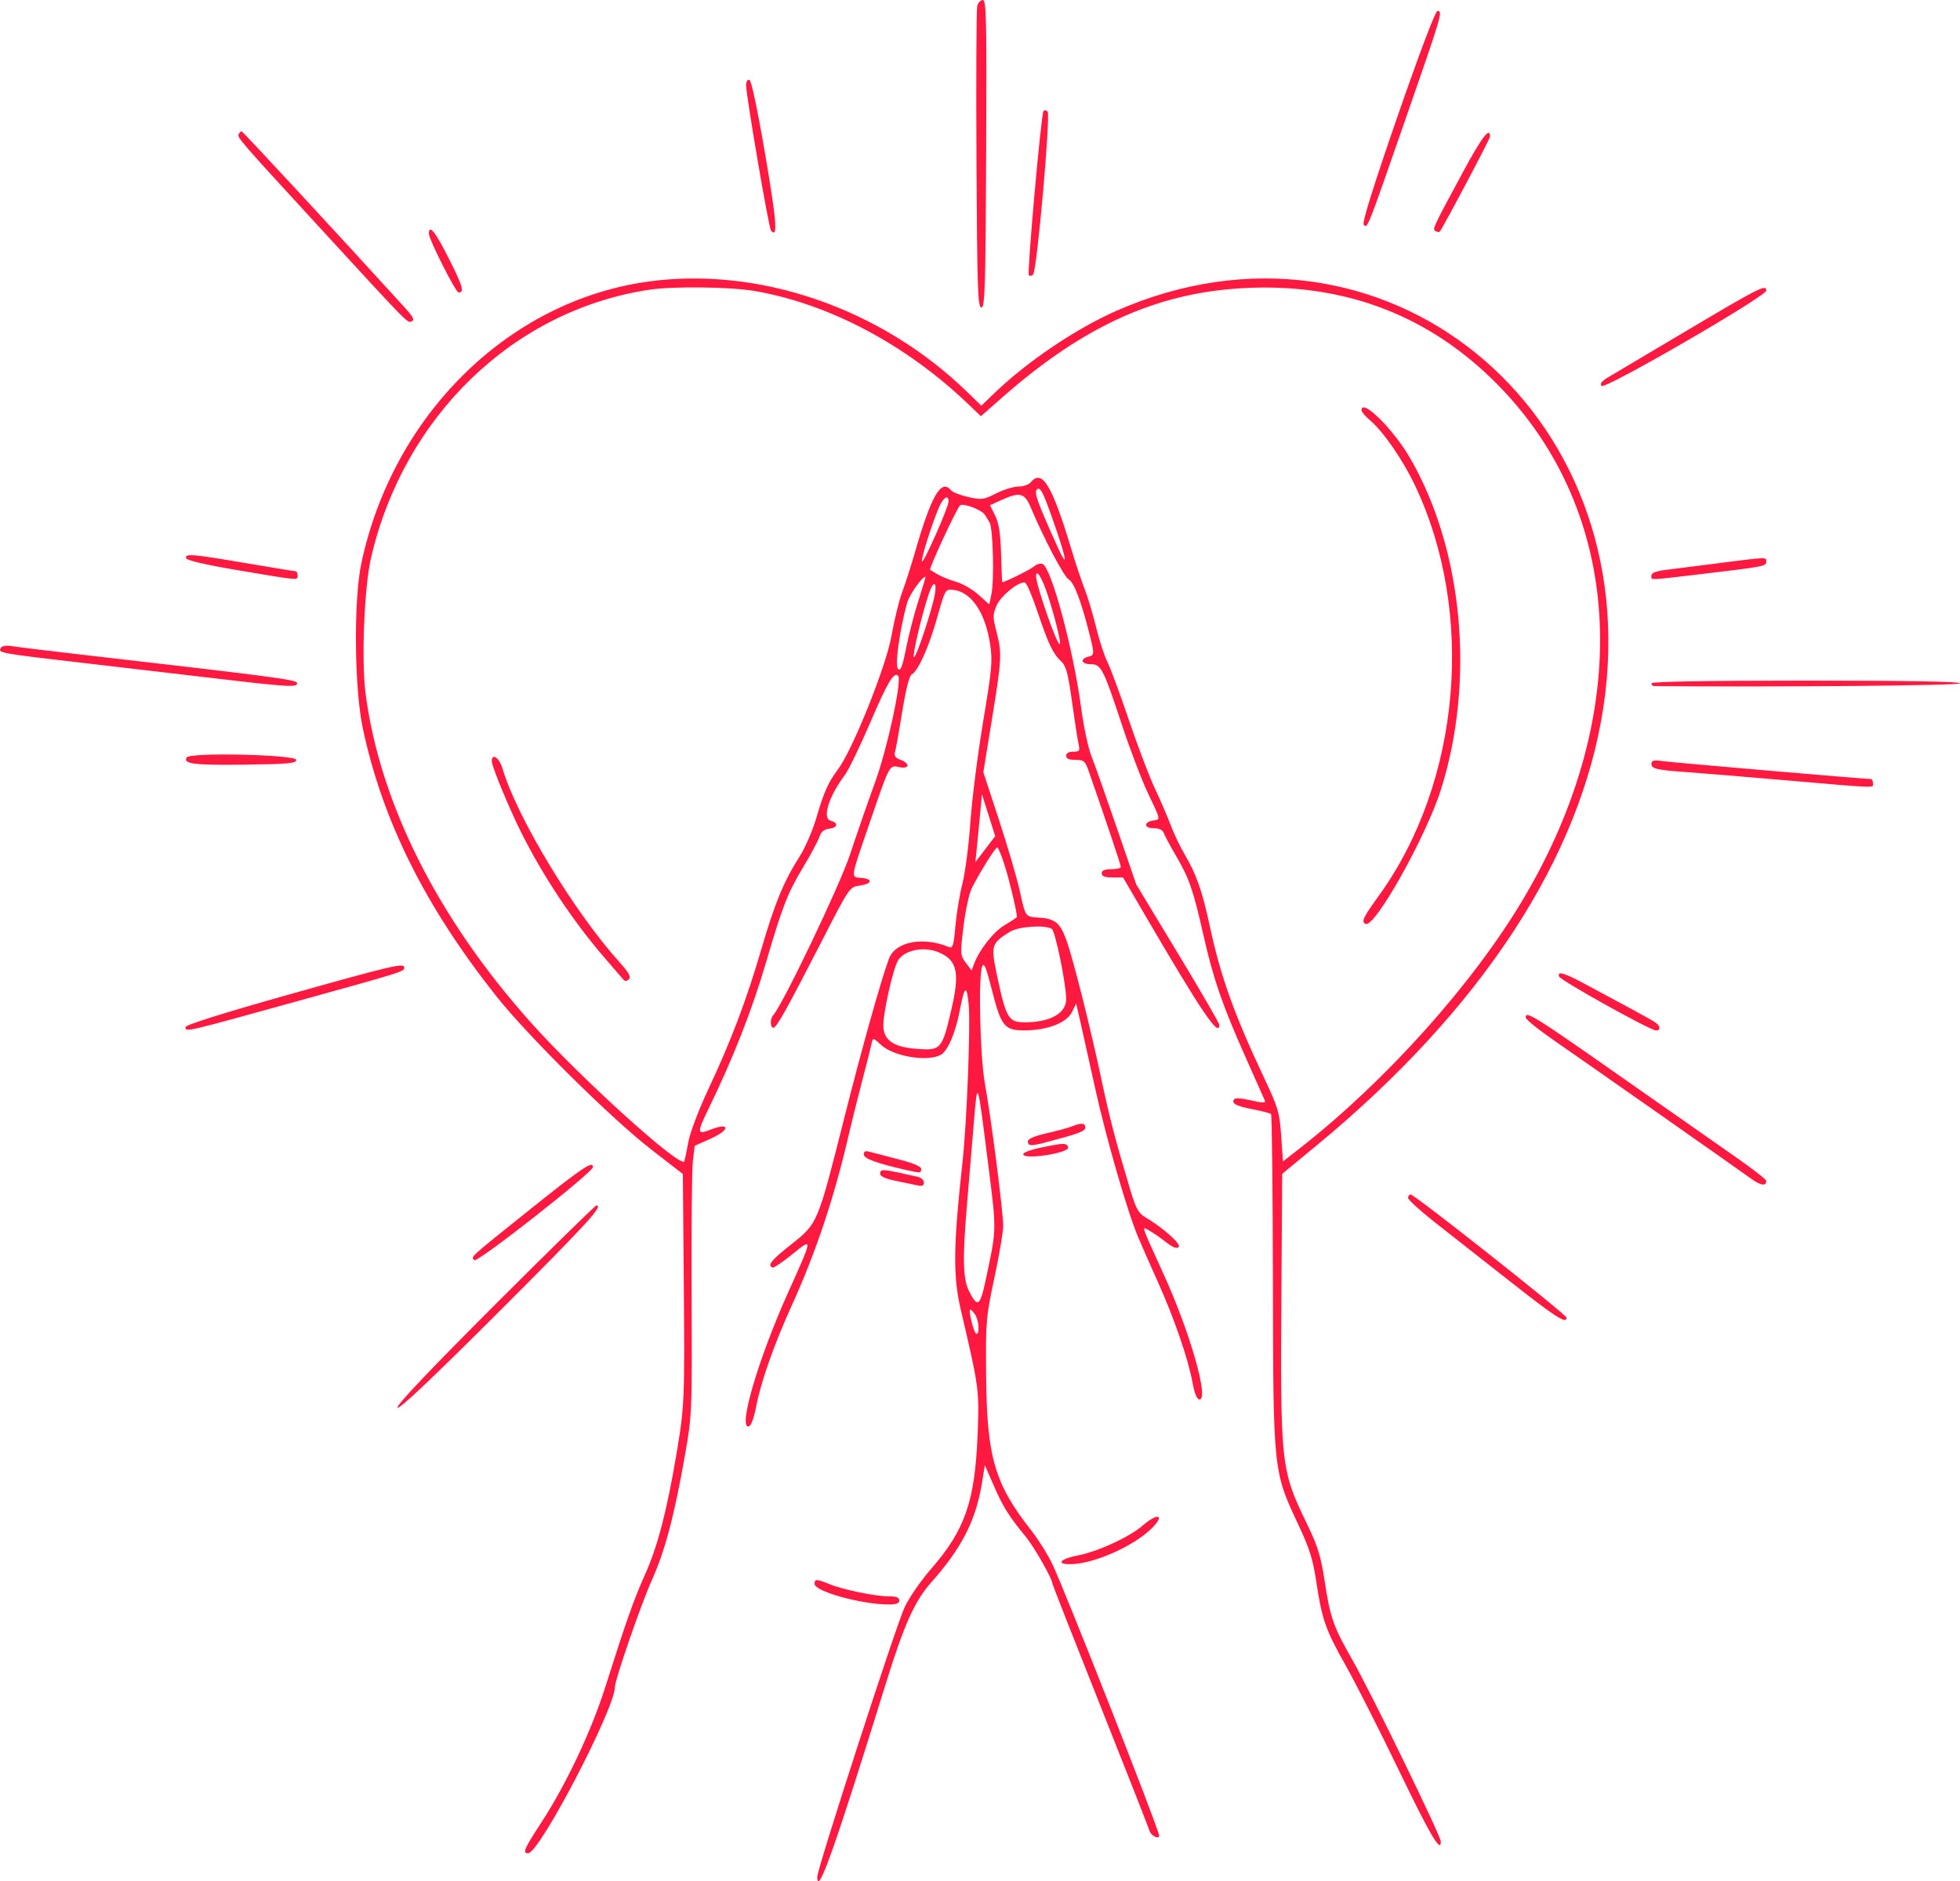 <svg width="696" height="668" viewBox="0 0 696 668" fill="none" xmlns="http://www.w3.org/2000/svg">
<path fill-rule="evenodd" clip-rule="evenodd" d="M347.008 2.184C346.71 3.384 346.593 27.952 346.746 56.777C346.989 102.593 347.208 109.186 348.481 109.186C349.755 109.186 349.969 102.362 350.188 54.593C350.409 6.775 350.26 0 348.993 0C348.197 0 347.304 0.983 347.008 2.184ZM496.25 41.364C487.742 65.94 483.614 79.141 484.243 79.769C485.631 81.156 485.253 82.107 499.028 42.525C512.118 4.916 512.426 3.872 510.426 3.898C509.704 3.907 503.958 19.093 496.25 41.364ZM264.947 30.249C264.93 33.882 272.98 80.956 273.777 81.878C276.266 84.756 275.833 78.956 271.786 55.186C269.047 39.094 266.832 28.608 266.123 28.372C265.442 28.145 264.954 28.923 264.947 30.249ZM370.535 39.465C369.661 40.879 364.652 97.039 365.339 97.725C365.699 98.086 366.385 97.974 366.862 97.475C368.228 96.05 373.138 40.752 372 39.615C371.471 39.086 370.811 39.018 370.535 39.465ZM84.793 47.573C84.085 48.719 84.613 49.33 113.374 80.636C145.761 115.885 144.602 114.705 146.213 114.088C147.332 113.659 146.7 112.463 143.482 108.931C118.833 81.871 86.161 46.586 85.754 46.586C85.562 46.586 85.129 47.031 84.793 47.573ZM519.607 60.892C508.557 81.383 508.586 81.324 509.765 82.053C510.334 82.404 511.001 82.488 511.249 82.24C512.158 81.333 529.121 49.31 529.121 48.504C529.121 44.859 526.209 48.651 519.607 60.892ZM152.301 82.999C152.301 84.994 161.824 103.848 162.831 103.848C164.987 103.848 164.424 101.843 159.529 92.088C154.614 82.294 152.301 79.387 152.301 82.999ZM229.511 100.072C180.316 107.156 139.526 147.412 128.325 199.932C125.531 213.032 125.809 244.429 128.843 258.65C135.861 291.532 151.001 321.886 176.28 353.764C187.441 367.838 217.066 397.15 231.209 408.114L242.478 416.849L242.787 452.76C243.173 497.622 243.112 499.089 240.12 516.813C236.769 536.655 233.475 549.219 229.03 559.116C225.085 567.895 222.29 575.808 215 598.827C209.983 614.669 201.051 633.598 192.191 647.167C186.075 656.532 185.434 658.03 187.544 658.03C191.561 658.03 218.342 606.717 218.342 599.021C218.342 596.497 227.629 569.627 231.41 561.205C236.15 550.655 239.403 538.414 243.208 516.816C245.746 502.418 245.771 501.792 245.583 459.809C245.478 436.462 245.689 414.992 246.05 412.097L246.708 406.833L252.531 404.222C259.391 401.145 259.247 398.382 252.368 401.082C247.499 402.993 247.416 402.336 251.477 393.971C260.51 375.365 267.073 358.629 272.193 341.147C277.897 321.669 279.716 317.037 285.319 307.72C287.937 303.368 290.469 298.627 290.947 297.184C291.556 295.346 292.593 294.468 294.412 294.254C297.482 293.89 297.85 292.172 295.016 291.432C291.84 290.602 294.26 282.822 300.127 274.995C301.392 273.31 305.468 264.847 309.186 256.191C315.238 242.101 317.426 238.453 318.926 239.953C320.379 241.404 315.111 265.752 310.764 277.683C308.16 284.831 304.165 296.356 301.885 303.296C298.305 314.198 277.985 356.703 274.536 360.509C273.408 361.752 273.471 364.925 274.623 364.925C275.74 364.925 279.215 358.7 291.964 333.868C301.605 315.088 301.706 314.938 305.203 314.457C309.659 313.843 310.155 312.128 305.992 311.727C301.993 311.341 301.819 312.566 308.722 292.444C316.069 271.03 315.733 271.662 319.365 272.388C322.998 273.113 323.304 271.132 319.766 269.786C318.015 269.122 317.429 268.335 317.799 267.142C318.089 266.208 319.243 259.767 320.365 252.827C321.696 244.593 322.889 239.938 323.8 239.428C326.108 238.133 329.847 229.738 332.833 219.144C335.61 209.291 335.687 209.156 338.423 209.437C344.871 210.098 349.867 217.406 351.588 228.695C352.498 234.666 352.241 237.523 349.113 256.224C347.193 267.701 345.157 283.742 344.589 291.87C344.021 299.999 342.748 309.825 341.761 313.708C340.774 317.59 339.648 324.397 339.26 328.835C338.653 335.784 338.334 336.814 336.963 336.251C327.705 332.454 317.957 334.341 315.681 340.373C312.985 347.516 306.026 372.281 299.993 396.205C290.309 434.608 290.411 434.364 281.02 441.79C273.852 447.461 272.306 449.384 274.365 450.069C274.812 450.219 277.951 448.096 281.343 445.353C288.732 439.379 288.758 439.148 279.811 459.03C269.201 482.611 261.845 507.824 265.979 506.447C266.729 506.197 267.805 503.262 268.475 499.632C270.075 490.966 274.77 477.605 281.163 463.52C289.803 444.489 296.333 424.908 301.423 402.776C302.344 398.773 304.412 390.475 306.02 384.336C307.627 378.197 309.149 372.193 309.401 370.991C309.967 368.3 309.956 368.3 312.947 371.07C317.308 375.108 329.306 377.095 334.04 374.563C336.505 373.245 339.285 366.799 340.786 358.921C342.512 349.867 343.277 349.36 343.988 356.799C344.672 363.955 343.298 398.911 341.799 412.482C338.516 442.213 338.38 453.077 341.143 464.891C347.657 492.736 347.757 493.472 347.158 509.051C346.233 533.103 342.736 543.199 330.458 557.27C327.049 561.176 322.921 567.152 321.285 570.55C318.367 576.606 290.21 663.459 290.21 666.401C290.21 673.802 296.43 656.27 314.528 597.856C321.038 576.846 324.834 568.392 330.723 561.797C341.363 549.88 346.477 539.935 348.615 527.003L349.731 520.248L352.835 527.383C356.127 534.953 358.246 538.347 364.19 545.569C367.307 549.358 373.732 560.659 373.732 562.355C373.732 562.639 381.333 581.989 390.624 605.356C399.915 628.721 407.811 648.822 408.171 650.023C408.707 651.811 411.608 653.285 411.608 651.77C411.608 649.706 378.487 565.488 373.696 555.37C372.11 552.02 368.677 546.561 366.068 543.238C353.212 526.866 350.428 517.303 350.178 488.67C350.008 469.05 350.117 467.742 353.125 453.66C354.844 445.614 356.245 437.316 356.24 435.22C356.225 430.144 351.864 396.248 349.78 385.015C348.003 375.432 347.332 346.623 348.803 343.088C349.421 341.606 350.231 343.596 352.226 351.504C355.49 364.436 356.692 365.91 363.928 365.853C372.002 365.79 378.724 363.199 380.612 359.419L382.153 356.341L383.75 363.301C384.629 367.13 386.909 377.384 388.816 386.087C392.654 403.599 400.309 430.164 404.112 439.172C405.465 442.375 408.637 449.581 411.162 455.186C416.878 467.874 421.884 482.357 423.407 490.617C424.191 494.872 425.017 496.919 425.949 496.919C429.402 496.919 422.651 473.248 413.356 452.76C404.875 434.065 405.358 435.485 407.931 436.833C409.152 437.474 411.819 439.303 413.856 440.9C416.406 442.898 417.873 443.49 418.564 442.799C419.577 441.787 412.981 435.901 406.642 432.159C404.284 430.767 403.333 429.039 401.425 422.682C396.139 405.07 394.003 396.909 391.161 383.45C387.334 365.34 381.151 340.734 378.703 333.876C376.51 327.736 374.68 326.2 369.1 325.828C363.987 325.485 364.211 325.792 362.108 316.255C361.124 311.797 357.814 300.505 354.752 291.164L349.184 274.179L352.265 255.254C355.75 233.839 355.843 231.99 353.825 224.206C352.532 219.217 352.533 218.211 353.835 215.095C355.305 211.58 361.968 206.204 364.011 206.885C364.594 207.08 366.572 211.711 368.408 217.178C372.27 228.682 373.908 232.116 376.839 234.845C378.565 236.451 379.268 239.064 380.647 248.992C381.577 255.689 382.622 262.459 382.968 264.034C383.539 266.63 383.362 266.9 381.092 266.9C379.513 266.9 378.588 267.438 378.588 268.356C378.588 269.365 379.602 269.812 381.895 269.812C384.914 269.812 385.33 270.173 386.645 273.937C392.621 291.037 398.011 307.09 398.011 307.793C398.011 308.255 396.482 308.634 394.612 308.634C392.239 308.634 391.213 309.072 391.213 310.089C391.213 311.135 392.281 311.545 394.999 311.545H398.783L406.009 323.92C426.711 359.372 432.974 368.652 432.974 363.871C432.974 363.291 426.339 351.842 418.23 338.429L403.487 314.042L396.475 293.625C392.618 282.396 388.575 270.973 387.489 268.242C386.404 265.511 384.792 257.868 383.906 251.258C381.115 230.42 373.324 201.43 370.193 200.229C369.428 199.936 368.055 200.352 367.14 201.15C365.898 202.236 356.705 206.782 355.884 206.717C355.818 206.712 355.64 202.235 355.488 196.768C355.284 189.437 354.731 185.854 353.383 183.107L351.556 179.384L355.603 177.548C362.205 174.552 363.838 174.978 366.068 180.279C370.787 191.494 377.828 204.83 379.505 205.728C381.348 206.713 383.949 213.526 386.796 224.821C388.702 232.385 388.691 232.602 386.357 233.212C383.382 233.99 384.05 235.843 387.303 235.843C391.014 235.843 391.768 237.307 398.424 257.446C401.289 266.116 405.428 276.985 407.621 281.601C412.286 291.42 412.193 290.942 409.498 291.338C406.058 291.845 406.153 294.075 409.615 294.075C411.617 294.075 412.846 294.65 413.248 295.774C413.582 296.707 415.518 300.311 417.55 303.781C422.286 311.872 423.698 315.938 427.299 331.872C430.86 347.629 434.107 357.032 442.397 375.587C445.859 383.334 448.903 390.189 449.165 390.817C449.519 391.673 448.268 391.643 444.201 390.698C440.803 389.909 438.548 389.785 438.187 390.367C437.258 391.868 438.918 392.726 445.033 393.905C448.193 394.514 451.034 395.267 451.346 395.58C451.657 395.892 451.956 422.643 452.01 455.026C452.123 522.641 452.092 522.348 461.139 541.565C464.978 549.718 466.227 553.695 467.391 561.461C469.42 575 470.749 578.807 477.789 591.233C481.184 597.225 489.652 613.908 496.607 628.306C507.995 651.881 511.64 658.083 511.64 653.889C511.64 651.892 486.938 601.137 480.354 589.607C473.455 577.521 472.361 574.422 470.375 561.303C469.101 552.894 467.938 549.033 464.57 542.05C454.581 521.332 454.612 521.625 455.068 453.216L455.311 416.792L467.512 406.724C526.15 358.337 561.471 304.27 569.428 250.716C585.075 145.409 490.87 68.897 396.554 110.31C382.116 116.65 364.799 128.324 353.092 139.608L348.478 144.056L343.38 139.106C312.695 109.308 269.114 94.368 229.511 100.072ZM268.154 103.354C294.557 107.956 321.676 122.331 343.786 143.447L348.317 147.774L355.926 141.086C385.696 114.921 412.35 103.228 444.628 102.173C478.81 101.057 507.975 112.509 531.549 136.303C576.814 181.991 580.411 252.771 540.852 319.31C522.901 349.503 491.993 383.951 461.434 407.826L455.592 412.391L454.953 403.309C454.364 394.941 453.888 393.326 448.895 382.731C438.257 360.166 433.429 346.679 429.6 328.832C426.904 316.272 424.858 310.452 420.589 303.218C419.016 300.553 416.796 295.879 415.656 292.831C414.515 289.785 412.017 283.997 410.104 279.97C408.192 275.944 404.046 265.029 400.89 255.716C397.734 246.403 394.29 237.094 393.235 235.027C392.18 232.961 390.365 227.386 389.201 222.638C388.037 217.89 386.22 211.822 385.162 209.153C384.106 206.484 381.991 200.151 380.462 195.08C373.519 172.036 370.061 166.366 365.962 171.301C365.297 172.102 363.351 172.757 361.637 172.757C359.924 172.757 356.372 173.851 353.744 175.187C349.314 177.441 348.594 177.536 343.856 176.487C341.045 175.864 338.261 174.77 337.668 174.056C334.189 169.867 330.687 175.971 324.771 196.536C323.389 201.34 321.394 207.541 320.34 210.314C319.284 213.089 317.58 220.077 316.552 225.843C314.614 236.724 302.741 266.312 297.546 273.209C294.117 277.762 292.509 281.361 289.926 290.265C288.607 294.809 285.886 301.094 283.877 304.232C278.318 312.918 275.168 320.567 270.299 337.221C265.026 355.247 259.611 369.531 251.495 386.817C248.223 393.785 245.065 402.083 244.479 405.257C243.892 408.43 243.235 411.602 243.022 412.305C242.109 415.302 206.194 382.859 188.487 363.041C155.496 326.117 135.04 285.475 129.844 246.53C128.281 234.815 129.324 208.514 131.77 197.991C143.453 147.702 182.4 110.177 230.482 102.886C239.044 101.587 259.472 101.841 268.154 103.354ZM599.976 116.795C586.332 124.888 573.484 132.514 571.426 133.744C568.726 135.356 567.978 136.274 568.741 137.036C570.02 138.314 627.211 105.194 627.211 103.176C627.211 100.853 624.942 101.988 599.976 116.795ZM483.476 145.645C483.476 146.213 484.765 147.763 486.342 149.087C491.137 153.12 497.979 162.984 502.397 172.234C523.97 217.399 518.742 277.621 489.757 317.854C483.942 325.926 483.32 327.233 484.915 328.044C488.091 329.66 506.327 297.206 511.637 280.488C523.907 241.863 519.55 195.007 500.674 162.566C494.671 152.25 483.476 141.235 483.476 145.645ZM375.283 188.697C378.856 199.157 379.035 201.903 375.658 194.432C368.385 178.345 367.13 174.89 368.176 173.844C369.462 172.559 370.54 174.814 375.283 188.697ZM336.827 178.076C336.827 180.12 327.787 200.492 327.398 199.326C327.055 198.296 330.802 186.342 333.369 180.279C334.919 176.619 336.827 175.403 336.827 178.076ZM349.693 182.743C350.131 183.389 350.909 184.651 351.424 185.547C352.626 187.639 353.093 206.071 352.067 210.913L351.283 214.616L347.515 211.213C345.442 209.342 341.861 207.264 339.558 206.596C337.254 205.927 334.277 204.724 332.942 203.92C331.607 203.118 330.41 202.406 330.283 202.34C329.713 202.043 339.961 180.015 340.953 179.401C342.241 178.607 348.52 181.007 349.693 182.743ZM66.108 198.234C66.359 198.99 73.43 200.612 84.884 202.54C106.696 206.213 105.685 206.127 105.685 204.3C105.685 203.499 105.356 202.839 104.956 202.832C104.556 202.827 96.58 201.521 87.232 199.932C68.129 196.685 65.523 196.475 66.108 198.234ZM610.215 199.976C602.737 200.931 594.325 202 591.52 202.349C588.046 202.781 586.421 203.425 586.421 204.37C586.421 206.074 584.739 206.127 604.388 203.801C626.55 201.178 627.211 201.05 627.211 199.403C627.211 197.754 627.735 197.736 610.215 199.976ZM371.574 209.881C374.181 217.461 376.89 228.158 376.341 228.706C375.494 229.553 367.905 207.818 367.905 204.545C367.905 201.972 369.803 204.732 371.574 209.881ZM326.129 213.277C324.631 217.949 322.658 225.559 321.743 230.189C320.455 236.708 319.813 238.361 318.9 237.508C317.711 236.398 319.455 223.657 322.106 214.097C322.917 211.169 327.405 204.785 328.65 204.785C328.761 204.785 327.627 208.607 326.129 213.277ZM331.412 213.52C329.074 222.48 324.872 234.453 324.479 233.276C324.083 232.09 327.174 219.032 329.693 211.249C331.741 204.923 333.164 206.804 331.412 213.52ZM0.325 229.997C-0.816 231.84 -0.576 231.885 29.553 235.384C45.52 237.237 67.806 239.846 79.081 241.181C102.436 243.945 106.016 244.116 105.457 242.44C105.084 241.321 96.401 240.186 28.961 232.435C16.943 231.054 5.739 229.688 4.065 229.399C2.264 229.089 0.735 229.333 0.325 229.997ZM586.421 242.636C586.421 243.17 586.858 243.611 587.392 243.616C631.057 243.995 695.742 243.422 695.998 242.653C696.218 241.992 678.204 241.666 641.374 241.666C605.386 241.666 586.421 242.001 586.421 242.636ZM66.297 268.929C64.871 271.235 68.871 271.739 86.746 271.507C102.395 271.303 105.199 271.046 105.199 269.812C105.199 267.933 67.443 267.077 66.297 268.929ZM174.639 270.285C174.639 272.13 180.656 286.704 185.062 295.531C192.842 311.115 203.492 327.122 214.767 340.176C217.995 343.913 220.993 347.385 221.431 347.892C221.927 348.467 222.645 348.396 223.337 347.705C224.17 346.872 223.297 345.316 219.841 341.473C203.723 323.559 183.569 290.186 178.467 272.966C177.309 269.058 174.639 267.188 174.639 270.285ZM586.421 271.19C586.421 272.975 588.177 273.387 599.047 274.158C603.587 274.48 619.757 275.816 634.98 277.129C667.716 279.951 665.087 279.869 665.087 278.061C665.087 277.261 664.748 276.606 664.334 276.606C662.168 276.606 594.059 270.754 590.549 270.266C587.229 269.805 586.421 269.985 586.421 271.19ZM349.87 301.509L346.349 306.119L346.901 300.825C347.204 297.913 347.729 292.482 348.067 288.756L348.684 281.979L351.037 289.44L353.39 296.9L349.87 301.509ZM356.954 307.921C358.688 313.555 361.106 323.835 361.106 325.573C361.106 325.764 359.194 327.039 356.856 328.408C352.841 330.759 347.739 337.234 345.832 342.395L345.013 344.614L342.957 341.834C340.967 339.144 340.941 338.729 342.148 328.87C342.834 323.268 344.155 317.188 345.083 315.358C348.037 309.528 353.454 300.868 354.135 300.885C354.497 300.893 355.766 304.059 356.954 307.921ZM373.489 329.816C374.749 330.615 378.588 349.402 378.588 354.771C378.588 359.829 372.917 362.984 363.826 362.984C358.099 362.984 357.247 361.529 354.026 346.259C351.789 335.649 352.001 334.942 358.678 330.821C361.706 328.952 371.121 328.312 373.489 329.816ZM333.26 338.103C339.943 340.894 340.91 345.275 337.793 358.636C334.563 372.482 334.092 373.032 325.966 372.452C317.68 371.859 314.156 369.688 313.685 364.881C313.301 360.955 317.045 343.945 318.958 340.93C321.26 337.302 328.102 335.95 333.26 338.103ZM102.529 353.147C79.363 359.67 65.867 363.916 65.867 364.683C65.866 366.509 65.372 366.624 104.98 355.656C143.674 344.943 143.561 344.979 143.561 343.516C143.561 341.8 139.158 342.833 102.529 353.147ZM553.628 346.727C554.063 348.08 586.07 365.896 588.066 365.896C589.675 365.896 589.704 364.479 588.121 363.25C587.453 362.731 583.629 360.554 579.623 358.411C575.617 356.268 568.588 352.49 564.004 350.015C555.452 345.397 552.946 344.603 553.628 346.727ZM541.775 361.286C541.79 361.953 546.27 365.582 551.729 369.35C562.912 377.069 615.964 414.278 621.748 418.46C625.266 421.003 627.211 421.292 627.211 419.269C627.211 418.795 622.295 414.974 616.285 410.78C610.276 406.585 591.527 393.46 574.619 381.613C544.591 360.571 541.716 358.792 541.775 361.286ZM350.998 414.143C353.921 437.306 353.952 436.158 349.916 454.976C348.019 463.823 347.088 464.393 344.144 458.513C341.902 454.037 341.744 447.072 343.429 427.04C344.035 419.834 345.079 407.387 345.749 399.38C347.145 382.683 346.962 382.168 350.998 414.143ZM380.635 399.946C379.357 400.457 375.315 401.557 371.651 402.389C367.257 403.388 364.991 404.371 364.991 405.28C364.991 406.923 366.137 406.985 371.304 405.625C383.195 402.495 385.386 401.671 385.386 400.323C385.386 398.705 384.012 398.596 380.635 399.946ZM370.051 407.384C365.735 408.279 363.122 409.275 363.358 409.939C364.052 411.882 379.96 409.318 379.309 407.367C378.778 405.774 377.806 405.776 370.051 407.384ZM306.72 409.873C306.72 411.35 311.122 412.996 321.288 415.318C326.955 416.613 327.115 416.605 327.115 415.028C327.115 414.166 324.267 412.963 319.102 411.643C314.695 410.517 310.107 409.32 308.905 408.984C307.318 408.541 306.72 408.784 306.72 409.873ZM188.823 428.945C166.085 447.136 167.161 446.16 168.446 447.445C169.481 448.478 210.573 416.225 210.573 414.378C210.573 412.031 206.839 414.531 188.823 428.945ZM312.547 416.78C312.547 417.692 314.461 418.552 318.131 419.288C321.203 419.905 324.698 420.637 325.901 420.918C327.464 421.282 328.086 420.989 328.086 419.884C328.086 419.036 327.103 418.119 325.901 417.846C313.229 414.97 312.547 414.916 312.547 416.78ZM500.009 425.342C500.023 426.009 504.283 429.892 509.478 433.97C514.673 438.048 526.759 447.548 536.335 455.079C552.439 467.745 556.314 470.227 556.314 467.88C556.314 466.799 502.311 424.128 500.944 424.128C500.417 424.128 499.996 424.675 500.009 425.342ZM175.722 463.324C152.444 486.592 140.646 499.045 141.133 499.831C141.625 500.628 153.613 489.295 177.193 465.736C208.691 434.267 214.427 428.011 211.782 428.011C211.379 428.011 195.151 443.901 175.722 463.324ZM346.158 466.59C347.548 468.419 347.993 473.626 346.759 473.626C346.346 473.626 345.553 471.661 344.995 469.259C343.898 464.534 344.152 463.95 346.158 466.59ZM405.781 541.663C400.992 545.794 389.881 550.909 382.678 552.299C375.663 553.654 374.862 555.831 381.573 555.306C389.633 554.675 402.216 548.99 408.452 543.163C413.936 538.038 411.542 536.694 405.781 541.663ZM289.239 562.361C289.239 565.072 305.86 569.683 315.703 569.703C318.296 569.708 319.345 569.291 319.345 568.255C319.345 567.207 318.273 566.799 315.524 566.799C310.756 566.799 299.138 564.397 294.463 562.445C290.095 560.621 289.239 560.608 289.239 562.361Z" fill="#FF1940"/>
</svg>
